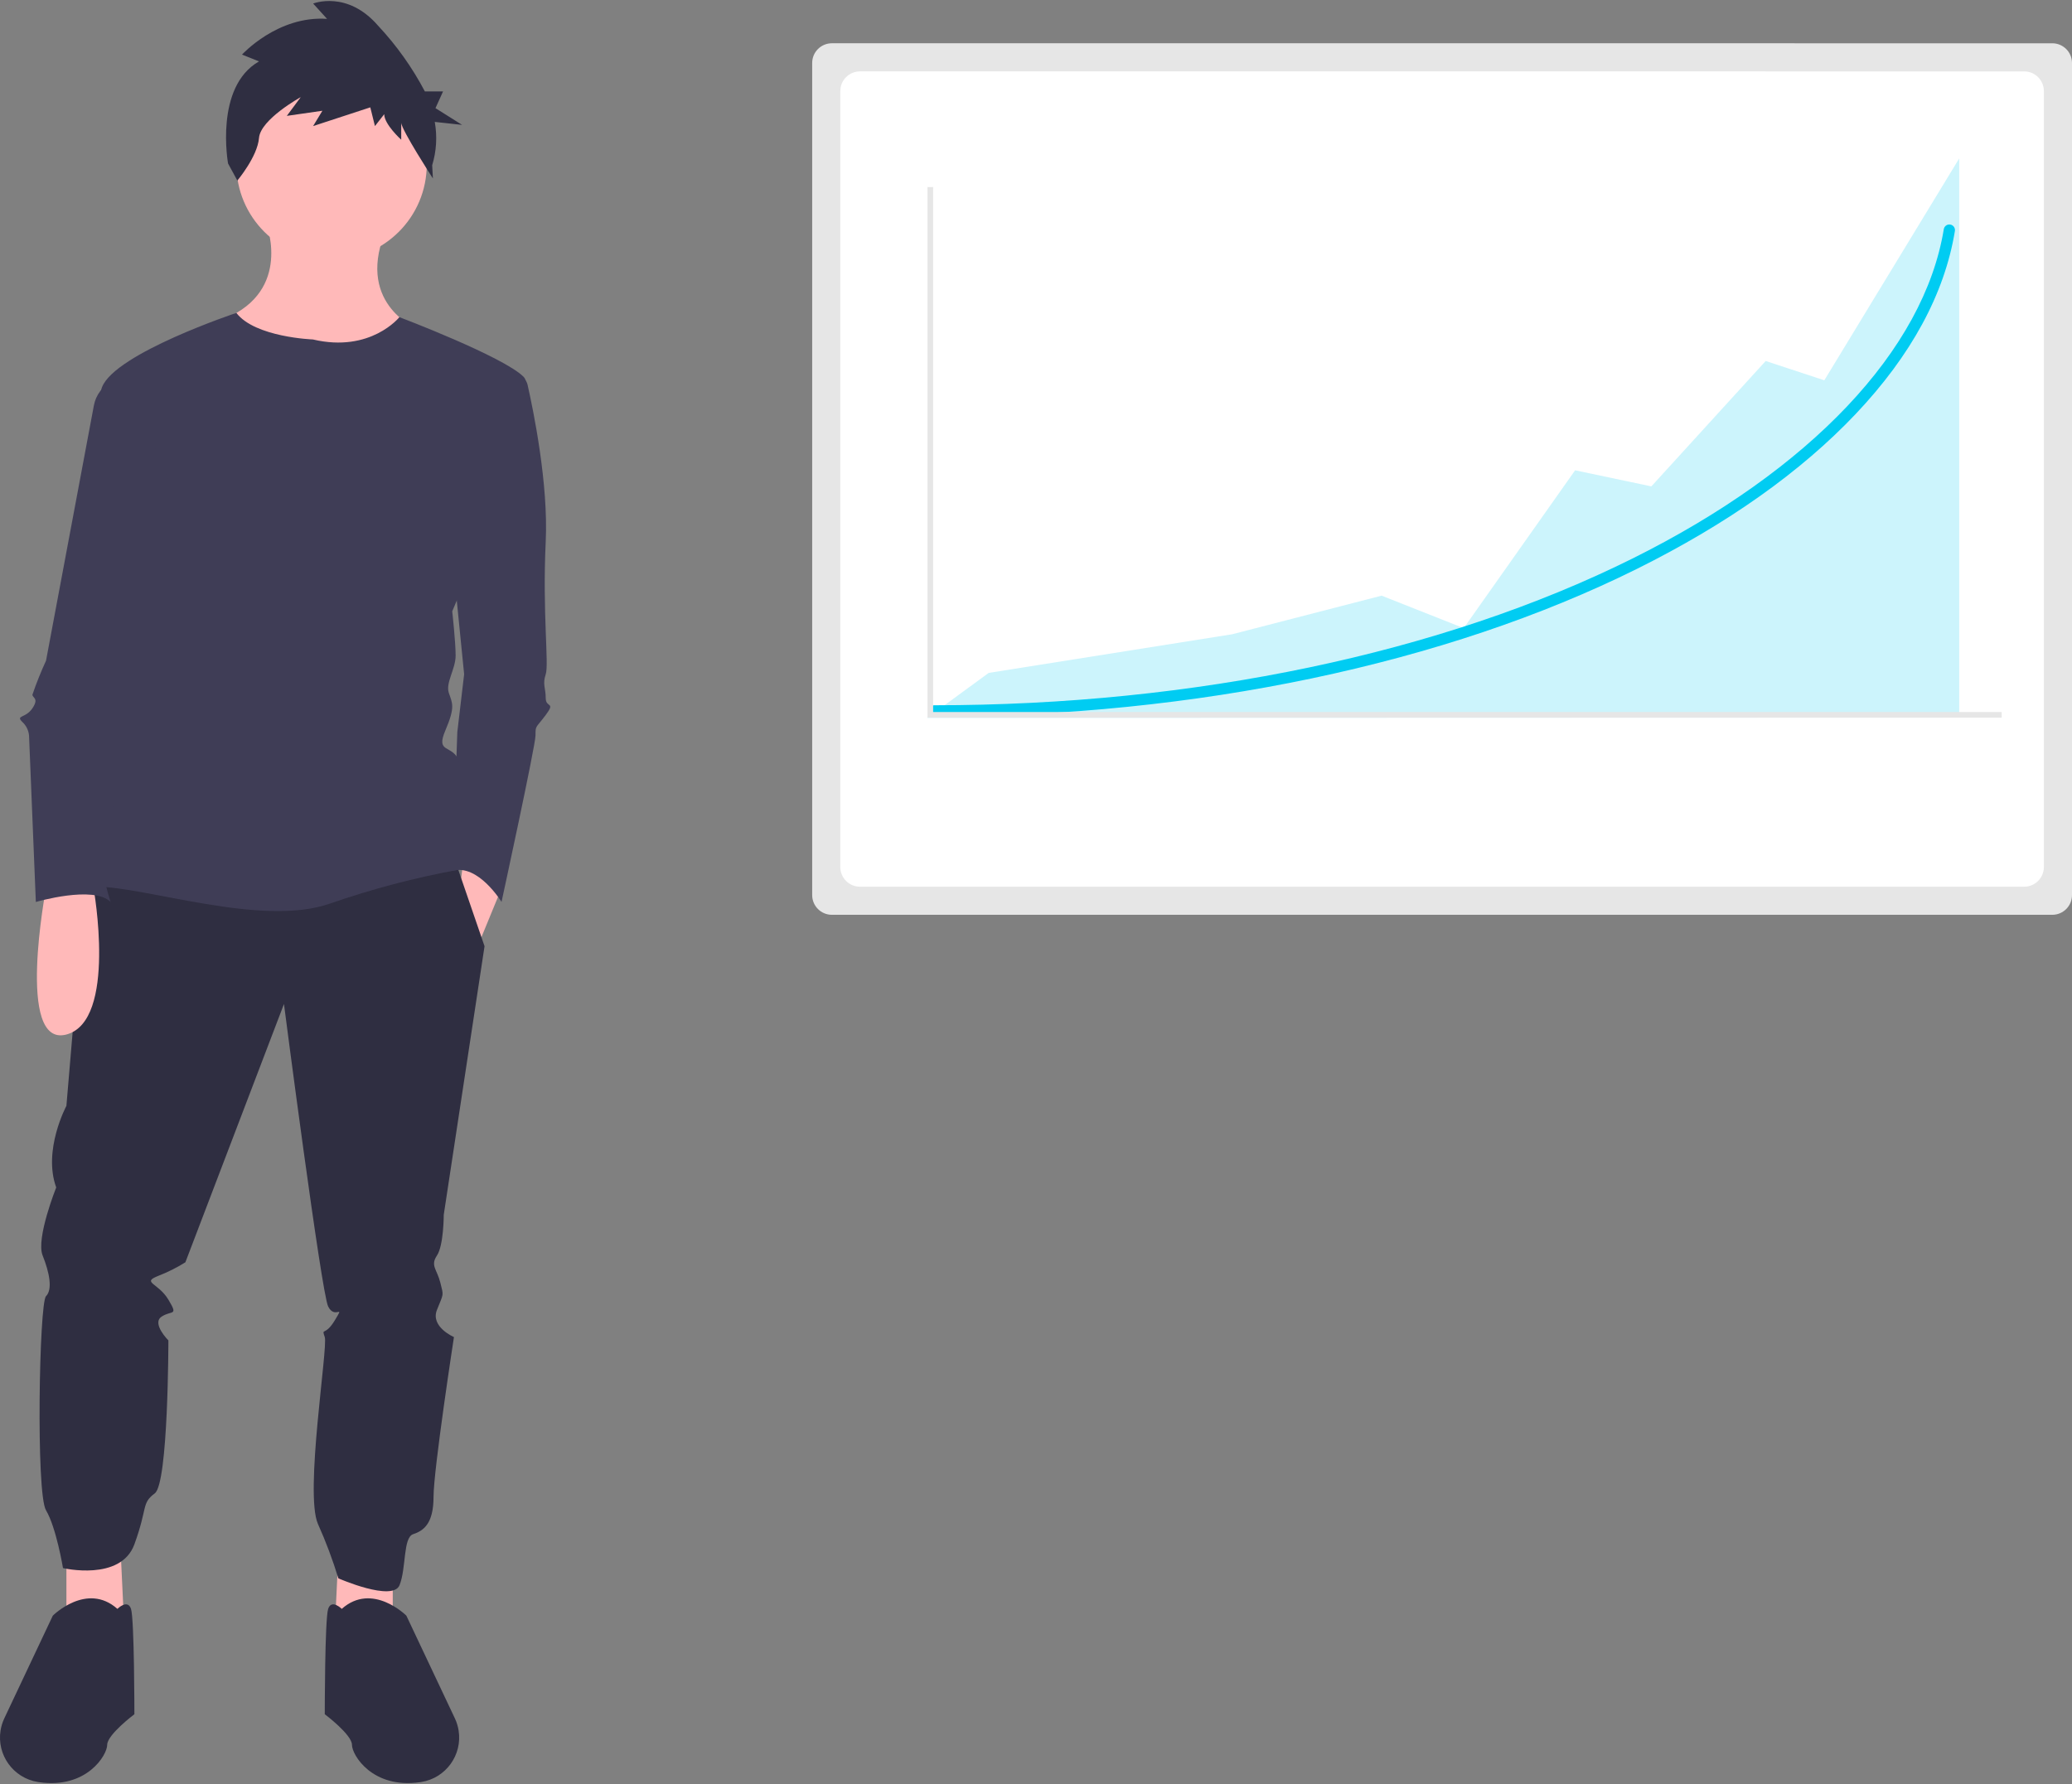 <svg width="209" height="180" xmlns="http://www.w3.org/2000/svg" xmlns:xlink="http://www.w3.org/1999/xlink" overflow="hidden"><rect width="100%" height="100%" fill="#808080" stroke="none"/><defs><clipPath id="clip0"><rect x="0" y="0" width="209" height="180"/></clipPath></defs><g clip-path="url(#clip0)"><path d="M26.758 22.252C26.758 22.252 29.501 28.767 23.329 31.853 17.157 34.94 39.788 40.768 42.188 33.225 42.188 33.225 36.016 30.827 38.759 23.623Z" fill="#FFB9B9"/><path d="M34.13 156.836 33.787 164.037 39.617 165.066 39.617 157.868Z" fill="#FFB9B9"/><path d="M12.185 156.836 12.528 164.037 6.699 165.066 6.699 157.868Z" fill="#FFB9B9"/><path d="M43.046 16.594C43.046 21.897 38.747 26.195 33.445 26.195 28.142 26.195 23.843 21.897 23.843 16.594 23.843 11.292 28.142 6.993 33.445 6.993 38.747 6.993 43.046 11.292 43.046 16.594Z" fill="#FFB9B9"/><path d="M46.818 86.201 46.474 88.944 48.189 95.459 50.586 89.629Z" fill="#FFB9B9"/><path d="M8.756 87.229 6.698 111.574C6.698 111.574 4.301 116.031 5.67 119.804 5.67 119.804 3.612 124.947 4.298 126.661 4.984 128.375 5.327 130.09 4.641 130.775 3.955 131.461 3.612 150.663 4.641 152.377 5.67 154.091 6.355 158.207 6.355 158.207 6.355 158.207 12.184 159.578 13.556 155.809 14.927 152.041 14.242 151.695 15.614 150.666 16.985 149.637 16.985 135.236 16.985 135.236 16.985 135.236 15.271 133.522 16.3 132.839 17.329 132.156 18.014 132.839 16.985 131.125 15.956 129.411 14.242 129.411 15.956 128.728 16.911 128.357 17.83 127.898 18.699 127.356L28.643 101.296C28.643 101.296 32.415 130.442 33.101 131.813 33.787 133.185 34.815 131.471 33.787 133.185 32.759 134.899 32.416 133.871 32.758 134.899 33.101 135.927 30.701 150.672 32.072 153.758 32.873 155.541 33.56 157.373 34.13 159.243 34.13 159.243 39.616 161.641 40.302 159.93 40.988 158.219 40.645 155.129 41.673 154.786 42.702 154.444 43.731 153.758 43.731 151.015 43.731 148.272 45.789 134.899 45.789 134.899 45.789 134.899 43.391 133.87 44.075 132.156 44.758 130.442 44.761 130.784 44.417 129.413 44.074 128.041 43.388 127.699 44.075 126.67 44.761 125.641 44.761 122.556 44.761 122.556L48.875 95.467 45.698 86.209Z" fill="#2F2E41"/><path d="M34.473 162.322C34.473 162.322 33.445 161.293 33.102 162.322 32.759 163.351 32.759 172.952 32.759 172.952 32.759 172.952 35.502 175.01 35.502 176.038 35.502 177.065 37.56 180.496 42.361 179.809L42.503 179.787C44.978 179.387 46.659 177.056 46.258 174.581 46.19 174.159 46.062 173.748 45.879 173.362L40.989 163.007C40.989 163.007 37.56 159.579 34.473 162.322Z" fill="#2F2E41"/><path d="M11.842 162.322C11.842 162.322 12.871 161.293 13.213 162.322 13.556 163.351 13.556 172.952 13.556 172.952 13.556 172.952 10.813 175.01 10.813 176.038 10.813 177.065 8.755 180.496 3.955 179.809L3.812 179.787C1.337 179.386-0.344 177.054 0.058 174.579 0.126 174.157 0.254 173.748 0.437 173.362L5.326 163.007C5.326 163.007 8.756 159.579 11.842 162.322Z" fill="#2F2E41"/><path d="M26.127 6.195 24.412 5.509C24.412 5.509 27.999 1.56 32.989 1.904L31.586 0.358C31.586 0.358 35.017-1.015 38.135 2.59 39.998 4.58 41.585 6.81 42.854 9.222L44.691 9.222 43.925 10.911 46.608 12.599 43.854 12.299C44.115 13.756 44.025 15.255 43.593 16.671L43.667 18.006C43.667 18.006 40.471 13.066 40.471 12.379L40.471 14.096C40.471 14.096 38.756 12.551 38.756 11.521L37.82 12.72 37.352 10.831 31.583 12.72 32.519 11.174 28.932 11.69 30.335 9.801C30.335 9.801 26.281 12.032 26.125 13.921 25.969 15.81 23.941 18.216 23.941 18.216L23.005 16.499C23.005 16.499 21.605 8.771 26.127 6.195Z" fill="#2F2E41"/><path d="M48.188 37.853 52.009 37.853C52.587 37.853 53.088 38.253 53.215 38.817 53.805 41.427 55.324 48.827 55.046 54.655 54.704 61.855 55.389 66.999 55.046 68.028 54.704 69.056 55.046 69.399 55.046 70.425 55.046 71.451 56.075 70.767 55.046 72.139 54.017 73.51 54.017 73.168 54.017 74.197 54.017 75.226 50.588 90.998 50.588 90.998 50.588 90.998 48.231 87.123 45.638 87.86L46.13 73.853 46.817 68.024 45.788 57.735Z" fill="#3F3D56"/><path d="M31.557 34.248C31.557 34.248 25.727 34.037 23.841 31.57 23.841 31.57 11.669 35.62 10.297 39.048 8.926 42.476 15.098 57.907 15.098 57.907 15.098 57.907 4.468 89.453 9.612 89.453 14.757 89.453 26.413 93.567 33.272 91.167 37.521 89.693 41.877 88.546 46.301 87.737 46.301 87.737 46.986 78.48 46.301 76.765 45.616 75.05 43.904 76.079 44.93 73.679 45.956 71.28 45.616 70.936 45.272 69.907 44.929 68.879 45.959 67.51 45.959 66.136 45.959 64.761 45.616 61.678 45.616 61.678 45.616 61.678 54.874 40.076 52.817 38.018 50.76 35.961 40.287 31.997 40.287 31.997 40.287 31.997 37.388 35.625 31.557 34.248Z" fill="#3F3D56"/><path d="M4.642 89.629C4.642 89.629 1.556 105.745 6.7 104.374 11.843 103.002 9.442 89.629 9.442 89.629Z" fill="#FFB9B9"/><path d="M12.529 37.853 11.311 38.463C10.35 38.943 9.669 39.846 9.471 40.902L4.643 66.657C4.127 67.776 3.669 68.92 3.271 70.086 3.271 70.429 3.958 70.429 3.271 71.458 2.585 72.487 1.557 72.143 2.242 72.829 2.634 73.185 2.879 73.674 2.929 74.201L3.615 91.002C3.615 91.002 9.444 89.288 11.159 91.002 11.159 91.002 9.444 85.859 10.472 84.145 11.129 82.871 11.481 81.463 11.501 80.03 11.501 80.03 10.815 80.03 12.53 78.316 14.245 76.602 14.588 75.919 14.244 75.573 13.9 75.228 13.558 72.144 13.558 71.801 13.558 71.459 16.986 48.484 16.986 48.484Z" fill="#3F3D56"/><path d="M83.91 4.365C82.814 4.366 81.925 5.254 81.924 6.351L81.924 90.311C81.925 91.407 82.814 92.295 83.91 92.296L207.014 92.296C208.111 92.295 208.999 91.407 209 90.311L209 6.353C208.999 5.256 208.111 4.368 207.014 4.367Z" fill="#E6E6E6"/><path d="M86.746 7.202C85.65 7.203 84.761 8.091 84.76 9.188L84.76 87.475C84.761 88.571 85.65 89.46 86.746 89.461L204.177 89.461C205.274 89.46 206.162 88.571 206.163 87.475L206.163 9.189C206.162 8.093 205.274 7.205 204.177 7.204Z" fill="#FFFFFF"/><path d="M93.522 72.431 99.732 67.889 124.279 63.993 139.362 60.097 147.643 63.374 158.88 47.45 166.571 49.072 178.103 36.422 184.017 38.369 197.622 15.985 197.622 72.4Z" fill="#00CCF2" fill-opacity="0.2"/><path d="M94.231 72.29C93.918 72.29 93.664 72.036 93.664 71.722 93.664 71.409 93.918 71.155 94.231 71.155 120.445 71.155 145.444 65.906 164.625 56.372 182.609 47.435 194.071 35.316 196.068 23.122 196.119 22.813 196.411 22.603 196.72 22.654 197.029 22.705 197.239 22.996 197.188 23.306 196.15 29.64 192.782 35.853 187.176 41.773 181.649 47.611 174.23 52.861 165.129 57.388 145.796 66.999 120.617 72.29 94.231 72.29Z" fill="#00CCF2"/><path d="M201.907 72.404 93.555 72.404 93.555 18.872 94.123 18.872 94.123 71.836 201.907 71.836Z" fill="#E6E6E6"/></g></svg>